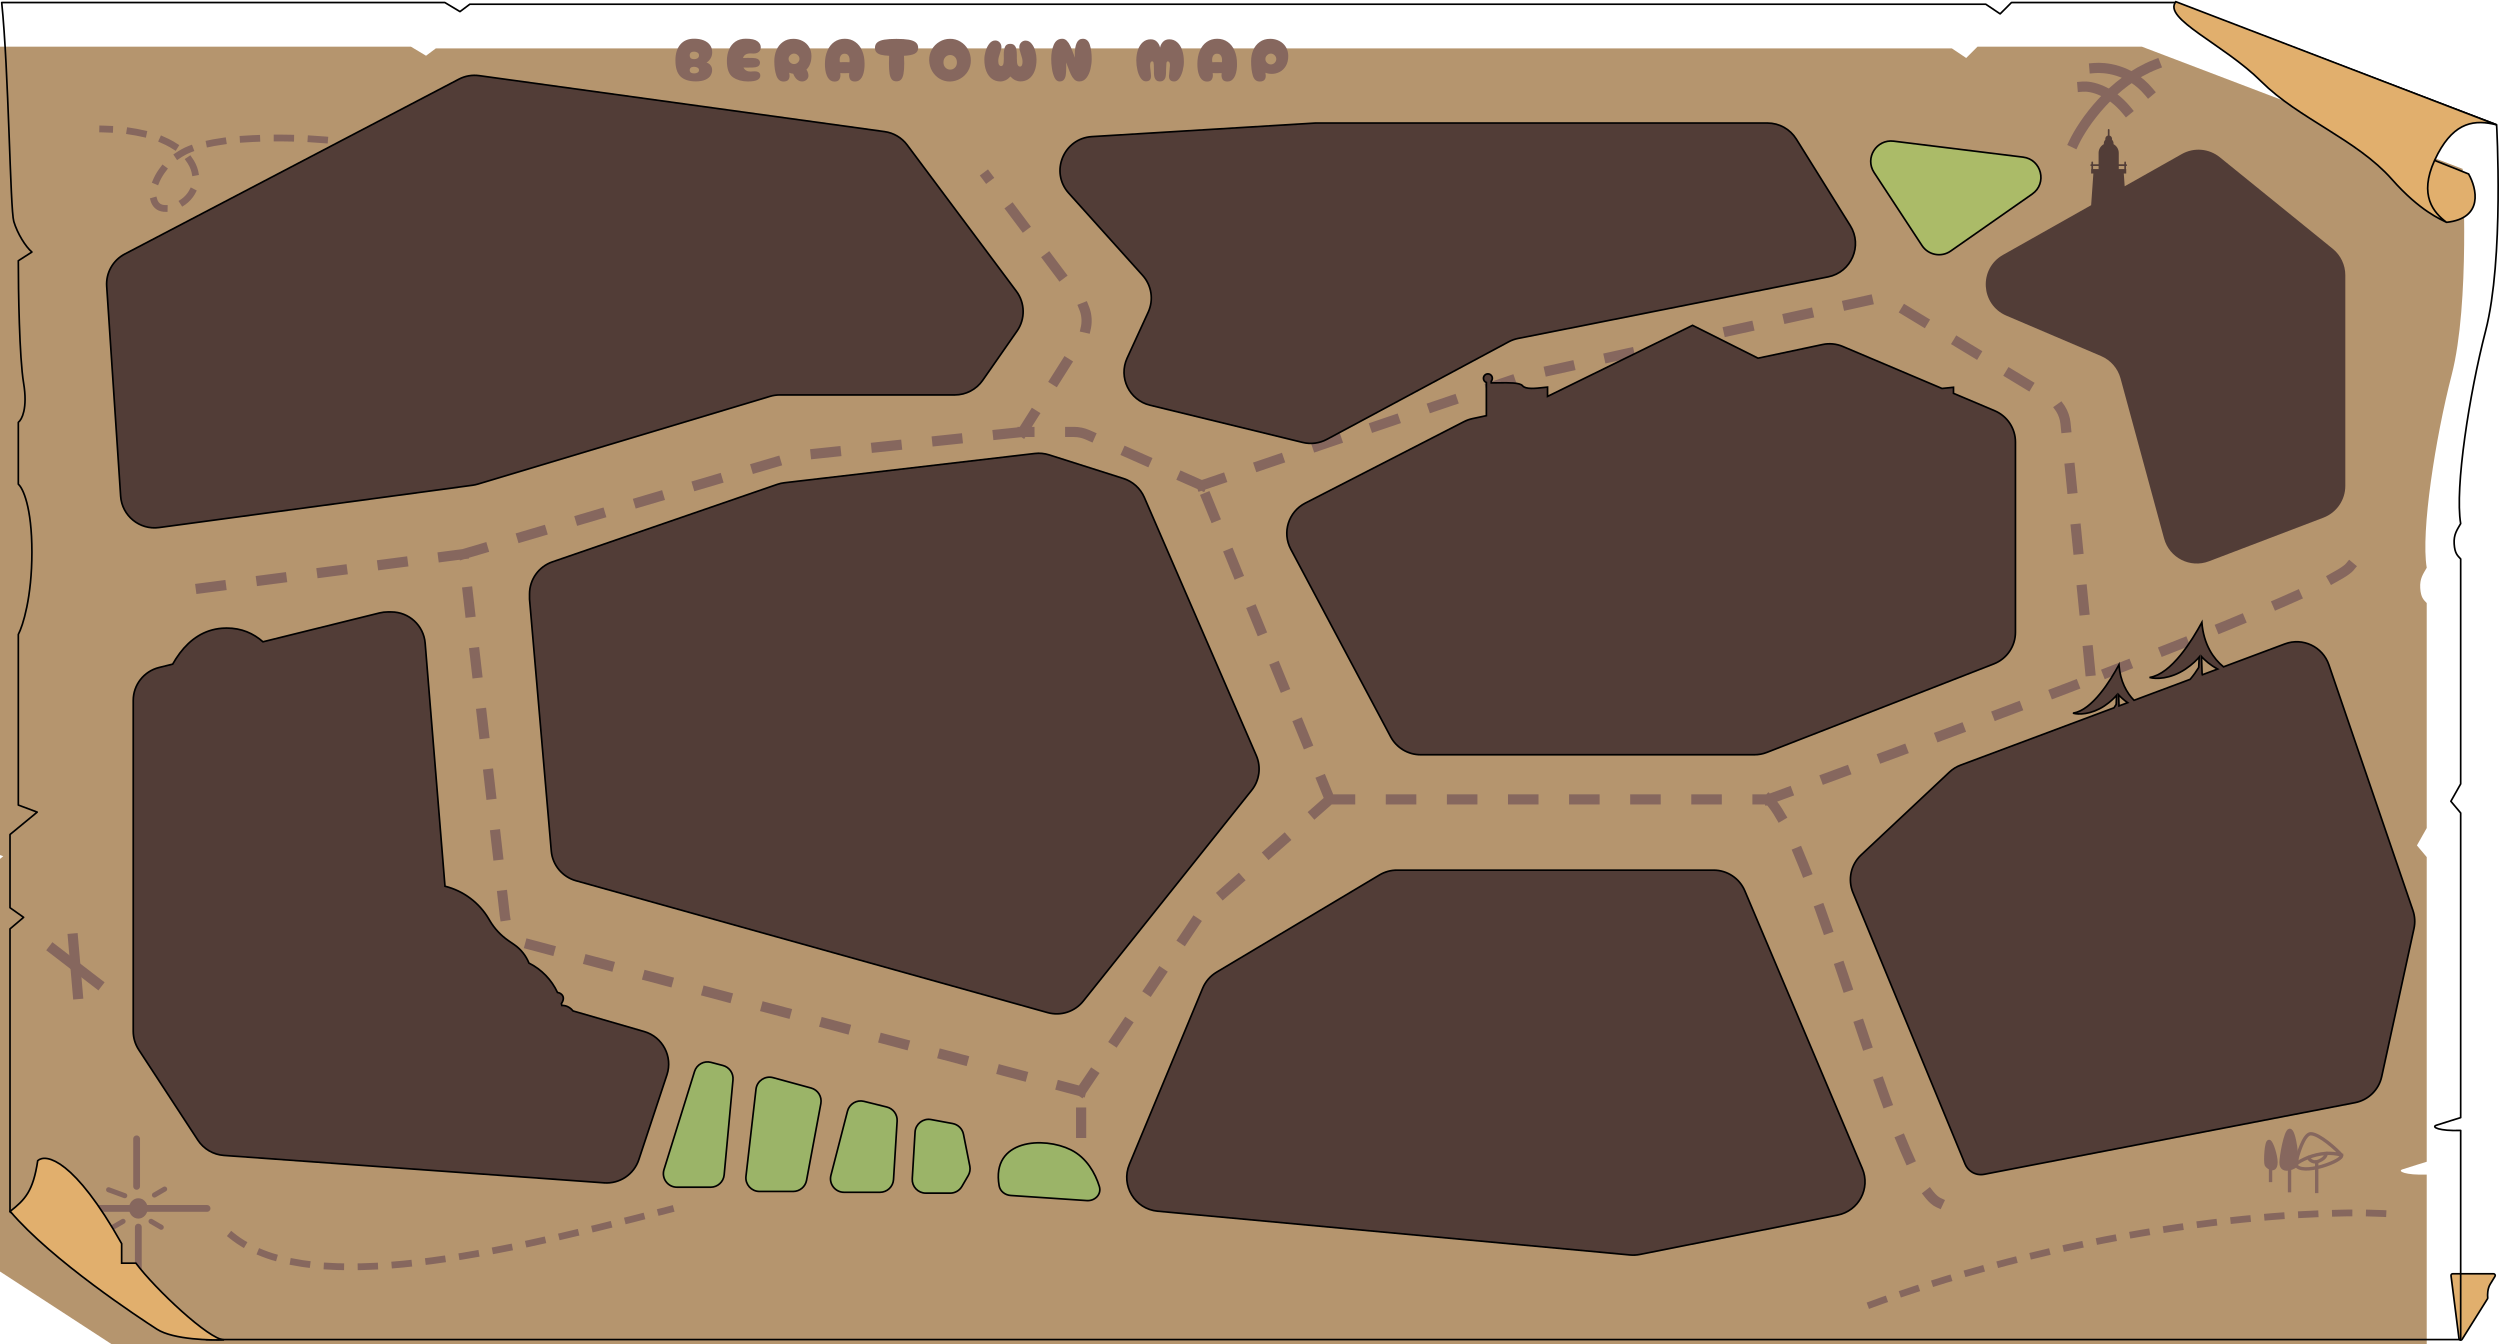 <svg width="1473" height="792" viewBox="0 0 1473 792" fill="none" xmlns="http://www.w3.org/2000/svg">
<path d="M1465.61 765.281L1450.68 789.125C1450.18 789.922 1448.96 789.652 1448.84 788.72L1444.14 751.626C1444.07 751.028 1444.53 750.5 1445.13 750.5H1469.19C1469.98 750.5 1470.46 751.366 1470.04 752.035C1469.29 753.251 1468.26 754.929 1467.19 756.702C1465.64 759.269 1465.58 762.832 1465.76 764.608C1465.79 764.843 1465.74 765.081 1465.61 765.281Z" fill="#E1AF6D" stroke="black" stroke-linecap="round" stroke-linejoin="round"/>
<g filter="url(#filter0_i_31637_6)">
<path d="M262.124 1.5H1C5.152 41.533 5.989 123.38 8.124 130.497C10.259 137.614 15.093 145.386 18.8 148.5L10.793 153.627C10.793 171.42 11.416 210.741 13.907 225.687C16.398 240.633 12.869 247.335 10.793 248.818V285.293C13.462 287.517 18.8 298.637 18.8 325.326C18.8 352.015 13.462 368.77 10.793 373.811V474.339L21.914 478.5L5.9 491.687V534.834L13.907 540.5L5.9 547.289V714L121.5 789.269H1449.83V666.055C1437.22 666.5 1432.3 664.068 1435.5 663C1438.7 661.932 1449.83 658.5 1449.83 658.5V479L1444.05 472.115L1449.83 461.885V329.329C1448.05 327.402 1446.36 326.194 1446 320.5C1445.64 314.806 1447.75 312.207 1449.83 308.5C1446.27 287.445 1455.01 231.697 1464.51 194.995C1475.5 152.5 1471 73.5 1471 73.5L1282 1.5H1185.15L1178.48 8.172L1170.03 2.5H276.803L271.021 6.838L262.124 1.5Z" fill="#B5956E"/>
</g>
<path d="M262.124 1.5H1C5.152 41.533 5.989 123.38 8.124 130.497C10.259 137.614 15.093 145.386 18.8 148.5L10.793 153.627C10.793 171.42 11.416 210.741 13.907 225.687C16.398 240.633 12.869 247.335 10.793 248.818V285.293C13.462 287.517 18.8 298.637 18.8 325.326C18.8 352.015 13.462 368.77 10.793 373.811V474.339L21.914 478.5L5.9 491.687V534.834L13.907 540.5L5.9 547.289V714L121.5 789.269H1449.83V666.055C1437.22 666.5 1432.3 664.068 1435.5 663C1438.7 661.932 1449.83 658.5 1449.83 658.5V479L1444.05 472.115L1449.83 461.885V329.329C1448.05 327.402 1446.36 326.194 1446 320.5C1445.64 314.806 1447.75 312.207 1449.83 308.5C1446.27 287.445 1455.01 231.697 1464.51 194.995C1475.5 152.5 1471 73.5 1471 73.5L1282 1.5H1185.15L1178.48 8.172L1170.03 2.5H276.803L271.021 6.838L262.124 1.5Z" stroke="black" stroke-linecap="round" stroke-linejoin="round"/>
<path d="M1282 1L1471 73.547C1458.31 70.376 1446.51 71.657 1436.45 90.459C1435.71 91.849 1435.04 93.195 1434.45 94.5L1454.5 102.5C1459.33 111 1463.5 128.6 1441.5 131C1438.15 129.224 1425.93 124.472 1409.33 105.671C1388.59 82.168 1354.33 69.947 1332.33 48.011C1310.33 26.076 1274 11 1282 1Z" fill="#E1AF6D"/>
<path d="M1441.5 131C1438.15 129.224 1425.93 124.472 1409.33 105.671C1388.59 82.168 1354.33 69.947 1332.33 48.011C1310.33 26.076 1274 11 1282 1L1471 73.547C1458.31 70.376 1446.51 71.657 1436.45 90.459C1435.71 91.849 1435.04 93.195 1434.45 94.5M1441.5 131C1433.97 125.355 1425.01 115.249 1434.45 94.5M1441.5 131C1463.5 128.6 1459.33 111 1454.5 102.5L1434.45 94.5" stroke="black" stroke-linecap="round"/>
<path d="M457.955 285.399L325.484 331.048C317.415 333.828 312 341.422 312 349.957V353.043L324.808 501.386C325.525 509.692 331.319 516.682 339.348 518.926L617.249 596.629C624.979 598.79 633.253 596.121 638.262 589.848L737.491 465.596C742.111 459.811 743.158 451.948 740.211 445.156L674.22 293.038C671.92 287.737 667.44 283.689 661.933 281.938L618.105 268C615.399 267.139 612.542 266.865 609.722 267.194L462.149 284.443C460.72 284.61 459.314 284.931 457.955 285.399Z" fill="#523D37"/>
<path fill-rule="evenodd" clip-rule="evenodd" d="M617.953 268.476C615.315 267.637 612.529 267.37 609.78 267.691L462.207 284.94C460.814 285.102 459.443 285.415 458.118 285.872L325.647 331.52C317.78 334.231 312.5 341.636 312.5 349.957V353.021L325.306 501.343C326.005 509.441 331.655 516.256 339.483 518.445L617.383 596.147C624.921 598.255 632.988 595.652 637.872 589.536L737.101 465.284C741.605 459.644 742.625 451.977 739.753 445.355L673.761 293.237C671.519 288.068 667.151 284.122 661.781 282.414L617.953 268.476ZM609.664 266.698C612.554 266.36 615.483 266.641 618.256 267.523L662.085 281.461C667.729 283.257 672.321 287.405 674.678 292.839L740.67 444.957C743.69 451.918 742.618 459.979 737.882 465.908L638.653 590.16C633.519 596.589 625.038 599.326 617.114 597.11L339.213 519.408C330.984 517.107 325.045 509.942 324.31 501.429L311.5 353.065V349.957C311.5 341.209 317.051 333.425 325.321 330.575L457.792 284.926C459.185 284.446 460.627 284.118 462.091 283.946L609.664 266.698Z" fill="black"/>
<path d="M637 667.5V643M637 643L312.169 556.507C304.224 554.391 298.383 547.629 297.446 539.461L273 326.5M637 643L706.561 539.638C707.516 538.219 708.65 536.927 709.934 535.796L783.5 471M783.5 471H1042M783.5 471L708 286M1042 471C1070.33 498.833 1116.4 696.5 1142 708.5M1042 471C1068.99 461.068 1153.58 430.254 1232 400.093M708 286L640.873 256.218C638.319 255.085 635.557 254.5 632.763 254.5H602.5M708 286L896.5 222L1101.68 176.726C1106.7 175.618 1111.95 176.486 1116.35 179.149L1207.45 234.322C1212.83 237.582 1216.37 243.185 1216.99 249.446L1232 400.093M273 326.5L467.748 269.017C468.914 268.673 470.108 268.436 471.316 268.309L602.5 254.5M273 326.5L115.5 347M602.5 254.5L637.14 199.653C641.571 192.637 641.209 183.613 636.23 176.974L581.5 104M1384.5 334C1377.39 342.587 1307.55 371.037 1232 400.093" stroke="#86675E" stroke-width="6" stroke-linecap="square" stroke-dasharray="12 24"/>
<g filter="url(#filter1_d_31637_6)">
<path d="M1132.43 134.666L1104.22 91.666C1098.61 83.119 1105.57 71.921 1115.72 73.173L1191.97 82.579C1202.89 83.925 1206.39 98.02 1197.38 104.322L1149.34 137.916C1143.8 141.794 1136.15 140.323 1132.43 134.666Z" fill="#ABBB68"/>
<path d="M1132.43 134.666L1104.22 91.666C1098.61 83.119 1105.57 71.921 1115.72 73.173L1191.97 82.579C1202.89 83.925 1206.39 98.02 1197.38 104.322L1149.34 137.916C1143.8 141.794 1136.15 140.323 1132.43 134.666Z" stroke="black" stroke-linecap="round"/>
</g>
<path d="M425.934 627.78L418.894 625.936C414.757 624.853 410.499 627.215 409.228 631.298L391.23 689.122C389.627 694.272 393.475 699.5 398.869 699.5H418.708C422.84 699.5 426.292 696.354 426.674 692.24L431.872 636.259C432.234 632.36 429.721 628.772 425.934 627.78Z" fill="#9BB468" stroke="black" stroke-linecap="round"/>
<path d="M477.89 641.061L455.487 634.951C450.76 633.662 445.995 636.887 445.435 641.754L439.526 693.085C438.979 697.835 442.693 702 447.474 702H467.354C471.206 702 474.512 699.254 475.218 695.466L483.649 650.245C484.412 646.151 481.907 642.157 477.89 641.061Z" fill="#9BB468" stroke="black" stroke-linecap="round"/>
<path d="M522.533 652.267L509.02 648.911C504.76 647.853 500.443 650.425 499.345 654.675L489.581 692.5C488.274 697.564 492.098 702.5 497.327 702.5H518.478C522.705 702.5 526.203 699.212 526.463 694.993L528.59 660.524C528.827 656.671 526.28 653.198 522.533 652.267Z" fill="#9BB468" stroke="black" stroke-linecap="round"/>
<path d="M561.282 661.987L548.591 659.643C543.863 658.77 539.439 662.234 539.152 667.033L537.507 694.522C537.232 699.12 540.887 703 545.493 703H559.855C562.706 703 565.343 701.482 566.774 699.016L570.483 692.624C571.461 690.94 571.79 688.956 571.41 687.046L567.675 668.292C567.035 665.08 564.502 662.582 561.282 661.987Z" fill="#9BB468" stroke="black" stroke-linecap="round"/>
<path d="M640.359 707.385L595.491 704.369C592.184 704.146 589.265 701.908 588.692 698.643C583.887 671.247 614.986 669.493 631 677.5C640.344 682.172 645.345 691.36 647.723 699.031C649.157 703.661 645.195 707.71 640.359 707.385Z" fill="#9BB468" stroke="black" stroke-linecap="round"/>
<path d="M1227 51.044C1232.36 50.61 1243.34 53.275 1253 65" stroke="#86675E" stroke-width="6" stroke-linecap="square"/>
<path d="M1234 40.093C1239.75 39.61 1254.73 40.558 1266 54" stroke="#86675E" stroke-width="6" stroke-linecap="square"/>
<path d="M1222 84C1227.29 72.849 1244.3 48.036 1270 38" stroke="#86675E" stroke-width="6" stroke-linecap="square"/>
<path d="M136.5 728C179 762.5 277 743.5 395 712.5" stroke="#86675E" stroke-width="4" stroke-linecap="square" stroke-dasharray="8 12"/>
<path d="M40 712H122" stroke="#86675E" stroke-width="4" stroke-linecap="round"/>
<path d="M80.5 671L80.5 699" stroke="#86675E" stroke-width="4" stroke-linecap="round"/>
<path d="M81.5 723L81.5 751" stroke="#86675E" stroke-width="4" stroke-linecap="round"/>
<path d="M64 701C66.333 701.833 71.5 703.7 73.5 704.5" stroke="#86675E" stroke-width="3" stroke-linecap="round"/>
<path d="M91 704.108L97 700.608" stroke="#86675E" stroke-width="3" stroke-linecap="round"/>
<path d="M89 719.608L95 723.108" stroke="#86675E" stroke-width="3" stroke-linecap="round"/>
<path d="M72.5 719.608L66.5 723.108" stroke="#86675E" stroke-width="3" stroke-linecap="round"/>
<ellipse cx="81.5" cy="712" rx="5.5" ry="6" fill="#86675E"/>
<path d="M92.509 783.192C102.211 789.42 125.159 789.731 132 789.42C123.293 789.42 91.472 759.525 80.071 744.267H71.675V732.745C43.813 683.17 27.105 679.496 22.233 683.855C19.497 702.041 14.707 706.858 6 713.708C30.565 742.669 82.807 776.964 92.509 783.192Z" fill="#E1AF6D" stroke="black" stroke-linecap="round"/>
<path d="M31.431 559.34L57.431 579.34" stroke="#86675E" stroke-width="6" stroke-linecap="square"/>
<path d="M43.019 553L45.844 585.681" stroke="#86675E" stroke-width="6" stroke-linecap="square"/>
<path d="M191.242 82.405C171.099 80.692 126.283 79.726 108.166 89.57C85.52 101.874 84.352 130.303 104.5 121C124.648 111.697 120.206 77.207 60.5 76" stroke="#86675E" stroke-width="4" stroke-linecap="square" stroke-dasharray="8 12"/>
<path d="M1352.5 686.01C1353.83 680.01 1357.5 668.01 1361.5 668.01C1366.5 668.01 1377 677.51 1379.5 680.51M1352.5 686.01C1355.5 693.51 1382 683.51 1379.5 680.51M1352.5 686.01C1354.09 684.799 1356.72 683.244 1360 681.962M1379.5 680.51C1376.43 679.664 1373.39 679.428 1370.5 679.598M1360 681.962C1363.04 680.776 1366.63 679.825 1370.5 679.598M1360 681.962C1360.57 683.126 1362.28 684.986 1365 684.492M1370.5 679.598C1370.67 680.386 1370.1 682.371 1366.5 684.01C1365.97 684.251 1365.47 684.406 1365 684.492M1365 684.492V702.01" stroke="#86675E" stroke-width="2" stroke-linecap="square"/>
<path d="M1349 666.009C1346.6 666.409 1344 681.51 1344 685.01C1344 688.705 1346.59 689.168 1349 688.605C1350.83 688.177 1352.57 687.157 1353 686.509C1354 685.009 1352 665.509 1349 666.009Z" fill="#86675E"/>
<path d="M1349 688.605C1350.83 688.177 1352.57 687.157 1353 686.509C1354 685.009 1352 665.509 1349 666.009C1346.6 666.409 1344 681.51 1344 685.01C1344 688.705 1346.59 689.168 1349 688.605ZM1349 688.605V701.51" stroke="#86675E" stroke-width="2" stroke-linecap="square"/>
<path d="M1337.02 672.525C1338.55 672.934 1341 681.102 1341 684.68C1341 688.457 1339.35 688.931 1337.81 688.354C1336.65 687.917 1335.54 686.874 1335.26 686.213C1334.63 684.679 1335.11 672.014 1337.02 672.525Z" fill="#86675E"/>
<path d="M1337.81 688.354C1336.65 687.917 1335.54 686.874 1335.26 686.213C1334.63 684.679 1335.11 672.014 1337.02 672.525C1338.55 672.934 1341 681.102 1341 684.68C1341 688.457 1339.35 688.931 1337.81 688.354ZM1337.81 688.354V695.51" stroke="#86675E" stroke-width="2" stroke-linecap="square"/>
<path d="M1404 715C1357.33 712.666 1230.4 720.6 1096 771" stroke="#86675E" stroke-width="4" stroke-linecap="square" stroke-dasharray="8 12"/>
<path d="M409.872 47.964C405.888 47.94 402.9 46.956 400.908 45.012C398.94 43.068 397.956 39.912 397.956 35.544C397.956 31.584 398.916 28.476 400.836 26.22C402.756 23.94 405.468 22.8 408.972 22.8C411.132 22.8 413.016 23.124 414.624 23.772C416.232 24.42 417.468 25.344 418.332 26.544C419.196 27.744 419.628 29.16 419.628 30.792C419.628 32.088 419.34 33.24 418.764 34.248C418.212 35.256 417.384 36.156 416.28 36.948C417.168 37.092 417.936 37.572 418.584 38.388C419.256 39.204 419.592 40.152 419.592 41.232C419.592 42.384 419.28 43.476 418.656 44.508C418.056 45.516 417.024 46.344 415.56 46.992C414.12 47.64 412.224 47.964 409.872 47.964ZM407.388 34.536C407.82 34.752 408.36 34.86 409.008 34.86C409.776 34.86 410.436 34.68 410.988 34.32C411.564 33.936 411.852 33.372 411.852 32.628C411.852 31.908 411.564 31.368 410.988 31.008C410.436 30.624 409.764 30.432 408.972 30.432C408.348 30.432 407.82 30.54 407.388 30.756C407.052 30.9 406.8 31.152 406.632 31.512C406.464 31.872 406.38 32.256 406.38 32.664C406.38 33.072 406.464 33.456 406.632 33.816C406.8 34.152 407.052 34.392 407.388 34.536ZM407.388 42.96C407.844 43.152 408.384 43.248 409.008 43.248C409.776 43.248 410.436 43.092 410.988 42.78C411.564 42.444 411.852 41.952 411.852 41.304C411.852 40.68 411.564 40.2 410.988 39.864C410.412 39.528 409.74 39.36 408.972 39.36C408.372 39.36 407.844 39.456 407.388 39.648C407.052 39.792 406.8 40.02 406.632 40.332C406.464 40.62 406.38 40.944 406.38 41.304C406.38 41.664 406.464 42 406.632 42.312C406.8 42.6 407.052 42.816 407.388 42.96ZM446.244 42.24C447.396 42.6 447.972 43.356 447.972 44.508C447.972 45.588 447.42 46.44 446.316 47.064C445.212 47.688 443.304 48 440.592 48C437.208 48 434.304 47.184 431.88 45.552C429.48 43.92 428.28 40.68 428.28 35.832C428.28 33.384 428.7 31.176 429.54 29.208C430.38 27.24 431.628 25.68 433.284 24.528C434.964 23.376 437.016 22.8 439.44 22.8C442.68 22.8 444.96 23.304 446.28 24.312C447.6 25.296 448.26 26.508 448.26 27.948C448.26 28.62 448.092 29.244 447.756 29.82C447.42 30.372 446.916 30.804 446.244 31.116C445.668 31.404 444.924 31.548 444.012 31.548L443.04 31.512C442.848 31.488 442.572 31.476 442.212 31.476C440.964 31.476 439.98 31.704 439.26 32.16C438.54 32.592 438.048 33.264 437.784 34.176C438.792 34.128 439.704 34.104 440.52 34.104C442.944 34.104 444.516 34.176 445.236 34.32C446.052 34.488 446.676 34.812 447.108 35.292C447.564 35.772 447.792 36.336 447.792 36.984C447.792 37.632 447.576 38.196 447.144 38.676C446.712 39.132 446.064 39.444 445.2 39.612C444.528 39.756 442.896 39.828 440.304 39.828C439.248 39.828 438.504 39.816 438.072 39.792C438.816 41.376 440.208 42.168 442.248 42.168C442.368 42.168 442.644 42.144 443.076 42.096C443.652 42.048 444.144 42.024 444.552 42.024C445.248 42.024 445.812 42.096 446.244 42.24ZM478.102 32.988C478.102 34.74 477.838 36.288 477.31 37.632C476.806 38.976 476.086 40.104 475.15 41.016C475.942 42.24 476.338 43.428 476.338 44.58C476.338 45.564 475.954 46.38 475.186 47.028C474.442 47.676 473.59 48 472.63 48C472.078 48 471.574 47.916 471.118 47.748C470.662 47.58 470.17 47.292 469.642 46.884C469.186 46.524 468.754 46.032 468.346 45.408C467.938 44.784 467.614 44.136 467.374 43.464C466.582 43.368 465.79 43.164 464.998 42.852C465.142 43.62 465.214 44.208 465.214 44.616C465.214 46.896 464.026 48.036 461.65 48.036C459.658 48.036 458.254 46.872 457.438 44.544C456.622 42.216 456.214 39.372 456.214 36.012C456.214 33.732 456.622 31.596 457.438 29.604C458.278 27.588 459.55 25.968 461.254 24.744C462.958 23.496 465.034 22.872 467.482 22.872C469.45 22.872 471.238 23.292 472.846 24.132C474.454 24.948 475.726 26.124 476.662 27.66C477.622 29.196 478.102 30.972 478.102 32.988ZM464.638 34.68C464.638 35.496 464.962 36.216 465.61 36.84C466.258 37.44 467.002 37.74 467.842 37.74C468.706 37.74 469.45 37.44 470.074 36.84C470.722 36.216 471.046 35.496 471.046 34.68C471.046 33.84 470.722 33.12 470.074 32.52C469.45 31.896 468.706 31.584 467.842 31.584C467.002 31.584 466.258 31.896 465.61 32.52C464.962 33.144 464.638 33.864 464.638 34.68ZM491.662 48.072C490.054 48.072 488.758 47.292 487.774 45.732C486.814 44.148 486.25 42.012 486.082 39.324C486.058 38.94 486.046 38.376 486.046 37.632C486.046 34.728 486.526 32.16 487.486 29.928C488.446 27.672 489.802 25.932 491.554 24.708C493.33 23.46 495.394 22.836 497.746 22.836C500.098 22.836 502.15 23.46 503.902 24.708C505.678 25.932 507.034 27.66 507.97 29.892C508.93 32.124 509.41 34.704 509.41 37.632C509.41 38.376 509.398 38.94 509.374 39.324C509.206 42.06 508.642 44.196 507.682 45.732C506.722 47.268 505.426 48.036 503.794 48.036C502.474 48.036 501.55 47.676 501.022 46.956C500.518 46.236 500.266 45.36 500.266 44.328C500.266 43.848 500.302 43.428 500.374 43.068C499.126 43.116 498.022 43.14 497.062 43.14C496.462 43.14 495.802 43.116 495.082 43.068C495.154 43.428 495.19 43.848 495.19 44.328C495.19 45.384 494.926 46.272 494.398 46.992C493.894 47.712 492.982 48.072 491.662 48.072ZM494.83 36.66C496.126 36.612 497.074 36.588 497.674 36.588C498.322 36.588 499.27 36.612 500.518 36.66C500.566 36.396 500.59 36 500.59 35.472C500.59 34.344 500.35 33.432 499.87 32.736C499.39 32.016 498.646 31.656 497.638 31.656C496.654 31.656 495.922 32.004 495.442 32.7C494.962 33.396 494.722 34.296 494.722 35.4C494.722 35.808 494.758 36.228 494.83 36.66ZM540.979 28.164C540.979 29.748 540.319 30.9 538.999 31.62C537.703 32.316 535.579 32.736 532.627 32.88C532.723 34.032 532.771 35.52 532.771 37.344C532.771 39.888 532.627 41.928 532.339 43.464C532.075 44.976 531.607 46.104 530.935 46.848C530.263 47.568 529.327 47.928 528.127 47.928C526.951 47.928 526.051 47.544 525.427 46.776C524.803 46.008 524.371 44.868 524.131 43.356C523.891 41.844 523.771 39.84 523.771 37.344C523.771 35.664 523.807 34.176 523.879 32.88C521.887 32.784 520.279 32.58 519.055 32.268C517.855 31.932 516.967 31.44 516.391 30.792C515.815 30.144 515.527 29.268 515.527 28.164C515.527 26.82 515.983 25.764 516.895 24.996C517.807 24.228 519.175 23.688 520.999 23.376C522.823 23.064 525.211 22.908 528.163 22.908C531.139 22.908 533.551 23.064 535.399 23.376C537.247 23.688 538.639 24.228 539.575 24.996C540.511 25.764 540.979 26.82 540.979 28.164ZM559.744 48.036C557.56 48.06 555.532 47.52 553.66 46.416C551.812 45.312 550.324 43.8 549.196 41.88C548.092 39.936 547.516 37.788 547.468 35.436C547.444 33.18 547.972 31.092 549.052 29.172C550.132 27.252 551.62 25.728 553.516 24.6C555.412 23.448 557.488 22.872 559.744 22.872C561.952 22.848 563.992 23.4 565.864 24.528C567.76 25.656 569.26 27.204 570.364 29.172C571.468 31.14 572.02 33.312 572.02 35.688C572.02 37.92 571.468 39.972 570.364 41.844C569.26 43.716 567.76 45.204 565.864 46.308C563.992 47.412 561.952 47.988 559.744 48.036ZM559.852 41.016C560.956 41.016 561.892 40.62 562.66 39.828C563.452 39.036 563.836 38.004 563.812 36.732C563.812 35.436 563.428 34.392 562.66 33.6C561.892 32.808 560.956 32.412 559.852 32.412C558.748 32.412 557.812 32.808 557.044 33.6C556.276 34.392 555.892 35.436 555.892 36.732C555.892 38.004 556.276 39.036 557.044 39.828C557.812 40.62 558.748 41.016 559.852 41.016ZM589.44 48C587.52 48 585.84 47.472 584.4 46.416C582.984 45.36 581.892 43.86 581.124 41.916C580.356 39.972 579.972 37.68 579.972 35.04C579.972 33.504 580.224 31.86 580.728 30.108C581.256 28.356 582 26.88 582.96 25.68C583.944 24.456 585.084 23.844 586.38 23.844C587.436 23.844 588.312 24.228 589.008 24.996C589.704 25.764 590.052 26.712 590.052 27.84C590.052 28.176 589.968 28.632 589.8 29.208C589.656 29.76 589.488 30.336 589.296 30.936C588.936 31.968 588.66 32.88 588.468 33.672C588.276 34.44 588.18 35.184 588.18 35.904C588.18 36.96 588.336 37.728 588.648 38.208C588.96 38.688 589.344 38.928 589.8 38.928C590.4 38.928 590.82 38.628 591.06 38.028C591.324 37.404 591.456 36.264 591.456 34.608L591.42 32.124C591.42 30.204 591.672 28.68 592.176 27.552C592.68 26.4 593.688 25.824 595.2 25.824C596.328 25.824 597.18 26.136 597.756 26.76C598.332 27.384 598.704 28.176 598.872 29.136C599.04 30.072 599.124 31.212 599.124 32.556V34.392C599.124 36.144 599.268 37.392 599.556 38.136C599.868 38.856 600.36 39.216 601.032 39.216C601.488 39.216 601.836 38.988 602.076 38.532C602.34 38.052 602.472 37.344 602.472 36.408C602.472 35.712 602.388 35.016 602.22 34.32C602.052 33.624 601.788 32.736 601.428 31.656C601.116 30.624 600.888 29.856 600.744 29.352C600.624 28.824 600.564 28.32 600.564 27.84C600.564 26.712 600.924 25.776 601.644 25.032C602.388 24.288 603.252 23.916 604.236 23.916C605.652 23.916 606.84 24.516 607.8 25.716C608.784 26.892 609.516 28.344 609.996 30.072C610.476 31.8 610.716 33.456 610.716 35.04C610.716 37.68 610.332 39.972 609.564 41.916C608.796 43.86 607.692 45.36 606.252 46.416C604.836 47.448 603.168 47.964 601.248 47.964C600.192 47.964 599.16 47.724 598.152 47.244C597.144 46.764 596.208 46.044 595.344 45.084C594.48 46.044 593.532 46.776 592.5 47.28C591.492 47.76 590.472 48 589.44 48ZM624.263 48C623.087 48 622.127 47.28 621.383 45.84C620.663 44.4 620.147 42.66 619.835 40.62C619.523 38.58 619.367 36.612 619.367 34.716C619.367 31.62 619.859 28.872 620.843 26.472C621.851 24.048 623.531 22.836 625.883 22.836C626.915 22.836 627.815 23.232 628.583 24.024C629.375 24.816 630.059 25.848 630.635 27.12C631.211 28.368 631.907 30.108 632.723 32.34L633.335 34.032C633.287 33.12 633.263 32.448 633.263 32.016C633.263 29.208 633.635 26.976 634.379 25.32C635.147 23.664 636.359 22.836 638.015 22.836C640.007 22.836 641.375 24.024 642.119 26.4C642.863 28.752 643.235 31.524 643.235 34.716C643.235 36.612 642.995 38.58 642.515 40.62C642.059 42.66 641.279 44.4 640.175 45.84C639.071 47.28 637.631 48 635.855 48C634.775 48 633.827 47.616 633.011 46.848C632.219 46.056 631.547 45.084 630.995 43.932C630.467 42.78 629.831 41.196 629.087 39.18C628.703 38.124 628.403 37.332 628.187 36.804L628.223 39.72C628.223 41.616 628.127 43.152 627.935 44.328C627.743 45.48 627.359 46.38 626.783 47.028C626.231 47.676 625.391 48 624.263 48ZM683.436 48C682.62 48 681.936 47.796 681.384 47.388C680.856 46.956 680.484 46.38 680.268 45.66C680.076 44.988 679.956 44.256 679.908 43.464C679.884 42.672 679.872 41.556 679.872 40.116C679.872 38.772 679.812 37.776 679.692 37.128C679.596 36.48 679.344 36.156 678.936 36.156C678.456 36.156 678.12 36.372 677.928 36.804C677.736 37.212 677.64 37.8 677.64 38.568C677.64 39.264 677.736 40.356 677.928 41.844C677.952 42.132 678 42.588 678.072 43.212C678.144 43.836 678.18 44.352 678.18 44.76C678.18 45.912 677.916 46.728 677.388 47.208C676.884 47.688 676.14 47.928 675.156 47.928C673.98 47.928 672.96 47.292 672.096 46.02C671.232 44.748 670.584 43.164 670.152 41.268C669.72 39.348 669.504 37.464 669.504 35.616C669.504 33.408 669.816 31.356 670.44 29.46C671.088 27.564 672.048 26.04 673.32 24.888C674.616 23.736 676.176 23.16 678 23.16C679.536 23.16 680.76 23.64 681.672 24.6C682.584 25.536 683.196 26.676 683.508 28.02C683.772 26.7 684.36 25.56 685.272 24.6C686.208 23.64 687.432 23.16 688.944 23.16C690.744 23.16 692.28 23.724 693.552 24.852C694.848 25.956 695.832 27.504 696.504 29.496C697.2 31.488 697.548 33.792 697.548 36.408C697.548 38.112 697.308 39.876 696.828 41.7C696.348 43.5 695.676 45 694.812 46.2C693.948 47.4 692.964 48 691.86 48C690.852 48 690.084 47.748 689.556 47.244C689.028 46.74 688.764 45.912 688.764 44.76C688.764 44.232 688.86 43.248 689.052 41.808C689.244 40.272 689.34 39.168 689.34 38.496C689.34 36.936 688.92 36.156 688.08 36.156C687.648 36.156 687.372 36.504 687.252 37.2C687.156 37.896 687.096 39.024 687.072 40.584C687.072 41.76 687.048 42.744 687 43.536C686.952 44.304 686.844 45.012 686.676 45.66C686.484 46.356 686.1 46.92 685.524 47.352C684.972 47.784 684.276 48 683.436 48ZM711.105 48.072C709.497 48.072 708.201 47.292 707.217 45.732C706.257 44.148 705.693 42.012 705.525 39.324C705.501 38.94 705.489 38.376 705.489 37.632C705.489 34.728 705.969 32.16 706.929 29.928C707.889 27.672 709.245 25.932 710.997 24.708C712.773 23.46 714.837 22.836 717.189 22.836C719.541 22.836 721.593 23.46 723.345 24.708C725.121 25.932 726.477 27.66 727.413 29.892C728.373 32.124 728.853 34.704 728.853 37.632C728.853 38.376 728.841 38.94 728.817 39.324C728.649 42.06 728.085 44.196 727.125 45.732C726.165 47.268 724.869 48.036 723.237 48.036C721.917 48.036 720.993 47.676 720.465 46.956C719.961 46.236 719.709 45.36 719.709 44.328C719.709 43.848 719.745 43.428 719.817 43.068C718.569 43.116 717.465 43.14 716.505 43.14C715.905 43.14 715.245 43.116 714.525 43.068C714.597 43.428 714.633 43.848 714.633 44.328C714.633 45.384 714.369 46.272 713.841 46.992C713.337 47.712 712.425 48.072 711.105 48.072ZM714.273 36.66C715.569 36.612 716.517 36.588 717.117 36.588C717.765 36.588 718.713 36.612 719.961 36.66C720.009 36.396 720.033 36 720.033 35.472C720.033 34.344 719.793 33.432 719.313 32.736C718.833 32.016 718.089 31.656 717.081 31.656C716.097 31.656 715.365 32.004 714.885 32.7C714.405 33.396 714.165 34.296 714.165 35.4C714.165 35.808 714.201 36.228 714.273 36.66ZM742.225 48.036C740.257 48.036 738.913 46.908 738.193 44.652C737.497 42.396 737.149 39.516 737.149 36.012C737.149 33.732 737.557 31.596 738.373 29.604C739.213 27.588 740.485 25.968 742.189 24.744C743.893 23.496 745.969 22.872 748.417 22.872C750.385 22.872 752.173 23.292 753.781 24.132C755.389 24.948 756.661 26.124 757.597 27.66C758.557 29.196 759.037 30.972 759.037 32.988C759.037 35.316 758.569 37.272 757.633 38.856C756.697 40.44 755.485 41.616 753.997 42.384C752.509 43.152 750.937 43.536 749.281 43.536C747.937 43.536 746.701 43.308 745.573 42.852C745.717 43.62 745.789 44.208 745.789 44.616C745.789 46.896 744.601 48.036 742.225 48.036ZM748.777 37.956C749.641 37.956 750.385 37.644 751.009 37.02C751.657 36.372 751.981 35.628 751.981 34.788C751.981 33.924 751.657 33.18 751.009 32.556C750.385 31.908 749.641 31.584 748.777 31.584C747.937 31.584 747.193 31.908 746.545 32.556C745.897 33.18 745.573 33.924 745.573 34.788C745.573 35.628 745.897 36.372 746.545 37.02C747.193 37.644 747.937 37.956 748.777 37.956Z" fill="#86675E"/>
<path d="M270.33 46.662L73.546 149.652C66.528 153.325 62.339 160.794 62.864 168.698L71.081 292.338C71.849 303.891 82.237 312.381 93.711 310.832L278.435 285.906C279.477 285.765 280.506 285.543 281.512 285.24L453.686 233.54C455.552 232.979 457.49 232.695 459.438 232.695H562.561C569.102 232.695 575.229 229.496 578.969 224.13L599.25 195.031C604.176 187.964 604.023 178.536 598.87 171.632L534.504 85.399C531.303 81.109 526.515 78.282 521.212 77.55L282.339 44.57C278.216 44.001 274.018 44.732 270.33 46.662Z" fill="#523D37"/>
<path fill-rule="evenodd" clip-rule="evenodd" d="M282.271 45.065C278.251 44.51 274.158 45.223 270.562 47.105L73.778 150.095C66.935 153.676 62.851 160.958 63.363 168.665L71.58 292.305C72.328 303.569 82.457 311.846 93.644 310.337L278.368 285.41C279.384 285.273 280.387 285.056 281.369 284.761L453.542 233.061C455.455 232.486 457.441 232.195 459.438 232.195H562.561C568.938 232.195 574.912 229.076 578.559 223.844L598.84 194.745C603.643 187.854 603.493 178.662 598.469 171.931L534.104 85.698C530.982 81.516 526.314 78.759 521.144 78.046L282.271 45.065ZM270.098 46.219C273.878 44.241 278.181 43.491 282.408 44.075L521.281 77.055C526.716 77.805 531.623 80.703 534.905 85.1L599.271 171.333C604.552 178.409 604.709 188.073 599.66 195.317L579.379 224.416C575.546 229.916 569.265 233.195 562.561 233.195H459.438C457.539 233.195 455.649 233.472 453.83 234.018L281.656 285.719C280.624 286.029 279.57 286.257 278.502 286.401L93.778 311.328C82.016 312.915 71.369 304.213 70.582 292.371L62.365 168.731C61.827 160.629 66.121 152.974 73.314 149.209L270.098 46.219Z" fill="black"/>
<path d="M673.216 162.228L629.706 113.823C618.514 101.372 626.658 81.503 643.368 80.489L775 72.5H1041.4C1048.3 72.5 1054.72 76.06 1058.37 81.918L1090.19 132.939C1097.59 144.808 1090.83 160.414 1077.11 163.138L894.428 199.418C892.487 199.804 890.613 200.476 888.869 201.411L781.75 258.879C777.404 261.21 772.35 261.854 767.558 260.686L677.552 238.742C665.34 235.765 658.869 222.392 664.113 210.968L676.519 183.941C679.846 176.693 678.548 168.16 673.216 162.228Z" fill="#523D37"/>
<path fill-rule="evenodd" clip-rule="evenodd" d="M774.985 72H1041.4C1048.48 72 1055.05 75.649 1058.8 81.653L1090.61 132.675C1098.2 144.84 1091.27 160.836 1077.21 163.629L894.526 199.909C892.633 200.285 890.806 200.94 889.106 201.852L781.986 259.319C777.532 261.709 772.351 262.369 767.439 261.171L677.434 239.228C664.916 236.176 658.284 222.469 663.659 210.759L676.064 183.733C679.308 176.665 678.043 168.346 672.844 162.562L629.334 114.157C617.863 101.395 626.21 81.03 643.338 79.99L774.985 72ZM775.015 73L643.398 80.988C627.106 81.977 619.166 101.349 630.078 113.488L673.588 161.894C679.053 167.974 680.384 176.72 676.973 184.15L664.568 211.176C659.455 222.315 665.764 235.353 677.671 238.256L767.676 260.2C772.348 261.339 777.276 260.711 781.514 258.438L888.633 200.971C890.421 200.012 892.341 199.323 894.331 198.928L1077.01 162.648C1090.39 159.991 1096.98 144.776 1089.76 133.204L1057.95 82.183C1054.39 76.471 1048.13 73 1041.4 73H775.015Z" fill="black"/>
<path fill-rule="evenodd" clip-rule="evenodd" d="M1287.61 394.272C1278.75 400.175 1270.04 400.22 1266.52 399.138C1279.47 397.243 1291.77 376.953 1297.34 366.694C1298.36 379.916 1304.32 388.248 1310.1 392.906L1346.23 379.397C1356.79 375.452 1368.51 380.997 1372.16 391.656L1421.69 536.413C1422.88 539.868 1423.09 543.58 1422.31 547.148L1403.31 634.318C1401.6 642.13 1395.41 648.178 1387.56 649.694L1169.06 691.909C1166.46 692.412 1163.76 691.869 1161.56 690.398C1159.89 689.287 1158.59 687.706 1157.83 685.856L1091.77 525.961C1088.6 518.277 1090.51 509.431 1096.57 503.742L1148.57 454.94C1150.51 453.127 1152.78 451.717 1155.26 450.79L1245.56 417.032C1246.02 416.353 1246.45 415.683 1246.85 415.025L1247.08 409.656C1246.01 410.928 1243.67 413.421 1239.93 415.914C1232.15 421.098 1224.5 421.138 1221.41 420.188C1232.79 418.523 1243.59 400.704 1248.48 391.694C1249.24 401.538 1253.12 408.295 1257.37 412.617L1290.43 400.257C1292.43 397.893 1294.12 395.511 1295.48 393.26L1295.75 387.147C1294.54 388.595 1291.87 391.433 1287.61 394.272ZM1297.65 397.559C1297.59 397.372 1297.54 397.183 1297.48 396.993L1297.13 386.859C1299.05 388.998 1302.4 391.951 1306.62 394.206L1297.65 397.559ZM1253.62 414.019C1251.33 412.437 1249.49 410.74 1248.3 409.404L1248.52 415.925L1253.62 414.019Z" fill="#523D37"/>
<path d="M1266.52 399.138L1266.45 398.644L1266.37 399.616L1266.52 399.138ZM1287.61 394.272L1287.33 393.856L1287.61 394.272ZM1297.34 366.694L1297.84 366.656L1297.71 364.967L1296.9 366.456L1297.34 366.694ZM1310.1 392.906L1309.78 393.295L1310 393.475L1310.27 393.375L1310.1 392.906ZM1346.23 379.397L1346.06 378.929V378.929L1346.23 379.397ZM1372.16 391.656L1371.69 391.817L1372.16 391.656ZM1421.69 536.413L1421.22 536.575L1421.69 536.413ZM1422.31 547.148L1421.82 547.042L1422.31 547.148ZM1403.31 634.318L1403.8 634.424L1403.31 634.318ZM1387.56 649.694L1387.66 650.185L1387.56 649.694ZM1169.06 691.909L1168.97 691.418L1169.06 691.909ZM1161.56 690.398L1161.83 689.982H1161.83L1161.56 690.398ZM1157.83 685.856L1157.37 686.047L1157.83 685.856ZM1091.77 525.961L1092.24 525.771H1092.24L1091.77 525.961ZM1096.57 503.742L1096.23 503.377H1096.23L1096.57 503.742ZM1148.57 454.94L1148.92 455.304L1148.57 454.94ZM1155.26 450.79L1155.08 450.321L1155.26 450.79ZM1245.56 417.032L1245.73 417.5L1245.88 417.444L1245.97 417.313L1245.56 417.032ZM1246.85 415.025L1247.28 415.283L1247.34 415.174L1247.35 415.047L1246.85 415.025ZM1247.08 409.656L1247.58 409.678L1247.65 408.209L1246.7 409.334L1247.08 409.656ZM1239.93 415.914L1239.65 415.498V415.498L1239.93 415.914ZM1221.41 420.188L1221.34 419.693L1221.26 420.666L1221.41 420.188ZM1248.48 391.694L1248.98 391.656L1248.85 389.967L1248.04 391.456L1248.48 391.694ZM1257.37 412.617L1257.01 412.968L1257.24 413.199L1257.54 413.086L1257.37 412.617ZM1290.43 400.257L1290.61 400.725L1290.73 400.679L1290.82 400.58L1290.43 400.257ZM1295.48 393.26L1295.91 393.518L1295.98 393.409L1295.98 393.282L1295.48 393.26ZM1295.75 387.147L1296.25 387.169L1296.32 385.699L1295.37 386.825L1295.75 387.147ZM1297.48 396.993L1296.98 397.01L1296.99 397.069L1297 397.126L1297.48 396.993ZM1297.65 397.559L1297.17 397.704L1297.32 398.215L1297.82 398.028L1297.65 397.559ZM1297.13 386.859L1297.5 386.525L1296.59 385.501L1296.63 386.877L1297.13 386.859ZM1306.62 394.206L1306.79 394.675L1307.83 394.287L1306.85 393.766L1306.62 394.206ZM1248.3 409.404L1248.67 409.07L1247.75 408.046L1247.8 409.421L1248.3 409.404ZM1253.62 414.019L1253.79 414.487L1254.69 414.152L1253.9 413.608L1253.62 414.019ZM1248.52 415.925L1248.02 415.942L1248.05 416.636L1248.7 416.393L1248.52 415.925ZM1266.37 399.616C1270.04 400.746 1278.92 400.667 1287.89 394.688L1287.33 393.856C1278.59 399.684 1270.03 399.694 1266.67 398.66L1266.37 399.616ZM1296.9 366.456C1294.12 371.575 1289.67 379.18 1284.31 385.736C1278.93 392.319 1272.72 397.726 1266.45 398.644L1266.59 399.633C1273.27 398.656 1279.69 392.97 1285.09 386.369C1290.51 379.741 1294.99 372.072 1297.78 366.933L1296.9 366.456ZM1310.41 392.517C1304.74 387.94 1298.85 379.731 1297.84 366.656L1296.84 366.733C1297.87 380.1 1303.91 388.557 1309.78 393.295L1310.41 392.517ZM1346.06 378.929L1309.92 392.438L1310.27 393.375L1346.41 379.865L1346.06 378.929ZM1372.63 391.494C1368.89 380.569 1356.87 374.885 1346.06 378.929L1346.41 379.865C1356.7 376.019 1368.13 381.425 1371.69 391.817L1372.63 391.494ZM1422.17 536.251L1372.63 391.494L1371.69 391.817L1421.22 536.575L1422.17 536.251ZM1422.8 547.255C1423.6 543.598 1423.38 539.792 1422.17 536.251L1421.22 536.575C1422.37 539.943 1422.58 543.563 1421.82 547.042L1422.8 547.255ZM1403.8 634.424L1422.8 547.255L1421.82 547.042L1402.82 634.211L1403.8 634.424ZM1387.66 650.185C1395.7 648.631 1402.05 642.432 1403.8 634.424L1402.82 634.211C1401.16 641.828 1395.12 647.725 1387.47 649.203L1387.66 650.185ZM1169.16 692.4L1387.66 650.185L1387.47 649.203L1168.97 691.418L1169.16 692.4ZM1161.28 690.814C1163.59 692.358 1166.43 692.928 1169.16 692.4L1168.97 691.418C1166.49 691.896 1163.93 691.38 1161.83 689.982L1161.28 690.814ZM1157.37 686.047C1158.17 687.989 1159.53 689.648 1161.28 690.814L1161.83 689.982C1160.25 688.926 1159.02 687.424 1158.29 685.665L1157.37 686.047ZM1091.31 526.152L1157.37 686.047L1158.29 685.665L1092.24 525.771L1091.31 526.152ZM1096.23 503.377C1090.02 509.208 1088.06 518.276 1091.31 526.152L1092.24 525.771C1089.14 518.279 1091 509.653 1096.91 504.106L1096.23 503.377ZM1148.23 454.575L1096.23 503.377L1096.91 504.106L1148.92 455.304L1148.23 454.575ZM1155.08 450.321C1152.54 451.272 1150.21 452.718 1148.23 454.575L1148.92 455.304C1150.8 453.537 1153.01 452.162 1155.43 451.258L1155.08 450.321ZM1245.38 416.563L1155.08 450.321L1155.43 451.258L1245.73 417.5L1245.38 416.563ZM1246.42 414.767C1246.03 415.417 1245.6 416.08 1245.15 416.751L1245.97 417.313C1246.44 416.627 1246.87 415.949 1247.28 415.283L1246.42 414.767ZM1246.58 409.634L1246.35 415.003L1247.35 415.047L1247.58 409.678L1246.58 409.634ZM1240.21 416.33C1244 413.805 1246.37 411.278 1247.47 409.978L1246.7 409.334C1245.66 410.578 1243.35 413.036 1239.65 415.498L1240.21 416.33ZM1221.26 420.666C1224.51 421.664 1232.32 421.59 1240.21 416.33L1239.65 415.498C1231.99 420.607 1224.49 420.612 1221.56 419.71L1221.26 420.666ZM1248.04 391.456C1245.6 395.951 1241.69 402.626 1236.99 408.379C1232.26 414.159 1226.82 418.89 1221.34 419.693L1221.48 420.682C1227.37 419.821 1233.02 414.81 1237.76 409.012C1242.53 403.187 1246.47 396.447 1248.92 391.933L1248.04 391.456ZM1257.72 412.267C1253.55 408.026 1249.73 401.378 1248.98 391.656L1247.98 391.733C1248.75 401.697 1252.68 408.565 1257.01 412.968L1257.72 412.267ZM1290.26 399.788L1257.19 412.149L1257.54 413.086L1290.61 400.725L1290.26 399.788ZM1295.06 393.001C1293.71 395.229 1292.04 397.59 1290.05 399.933L1290.82 400.58C1292.83 398.196 1294.54 395.792 1295.91 393.518L1295.06 393.001ZM1295.25 387.125L1294.98 393.238L1295.98 393.282L1296.25 387.169L1295.25 387.125ZM1287.89 394.688C1292.19 391.818 1294.89 388.945 1296.14 387.469L1295.37 386.825C1294.18 388.245 1291.54 391.049 1287.33 393.856L1287.89 394.688ZM1297 397.126C1297.06 397.321 1297.11 397.513 1297.17 397.704L1298.13 397.415C1298.07 397.232 1298.02 397.046 1297.97 396.859L1297 397.126ZM1296.63 386.877L1296.98 397.01L1297.98 396.975L1297.63 386.842L1296.63 386.877ZM1306.85 393.766C1302.69 391.541 1299.39 388.627 1297.5 386.525L1296.76 387.193C1298.71 389.369 1302.1 392.361 1306.38 394.647L1306.85 393.766ZM1297.82 398.028L1306.79 394.675L1306.44 393.738L1297.47 397.091L1297.82 398.028ZM1247.92 409.738C1249.15 411.102 1251.01 412.826 1253.33 414.431L1253.9 413.608C1251.64 412.049 1249.84 410.377 1248.67 409.07L1247.92 409.738ZM1249.02 415.907L1248.8 409.386L1247.8 409.421L1248.02 415.942L1249.02 415.907ZM1253.44 413.551L1248.35 415.456L1248.7 416.393L1253.79 414.487L1253.44 413.551Z" fill="black"/>
<path fill-rule="evenodd" clip-rule="evenodd" d="M878.632 225.606C879.92 225.614 881.34 225.592 882.803 225.569C888.807 225.474 895.561 225.368 897.098 227.299C898.866 229.52 904.893 228.838 909.19 228.353C910.18 228.241 911.078 228.139 911.811 228.086V233.568L997.247 191.694L1035.82 211.044L1073.85 202.996C1077.85 202.148 1082.02 202.549 1085.79 204.144L1144.23 228.879C1145.63 228.776 1147.04 228.615 1148.3 228.471L1148.3 228.471C1149.32 228.354 1150.25 228.249 1151 228.193V231.745L1175.3 242.029C1182.69 245.16 1187.5 252.414 1187.5 260.447V372.527C1187.5 380.768 1182.44 388.166 1174.77 391.16L1041 443.327C1038.69 444.231 1036.22 444.694 1033.74 444.694H837.01C829.619 444.694 822.83 440.618 819.356 434.093L760.541 323.617C755.295 313.763 759.132 301.521 769.064 296.424L862.623 248.414C864.201 247.604 865.879 247.008 867.613 246.641L875.77 244.915V225.369C874.764 225.003 874.045 224.037 874.045 222.904C874.045 221.456 875.219 220.282 876.668 220.282C878.116 220.282 879.29 221.456 879.29 222.904C879.29 223.571 879.042 224.179 878.632 224.642V225.606Z" fill="#523D37"/>
<path d="M882.803 225.569L882.795 225.069L882.803 225.569ZM878.632 225.606H878.132V226.103L878.629 226.106L878.632 225.606ZM897.098 227.299L896.707 227.611V227.611L897.098 227.299ZM909.19 228.353L909.246 228.849L909.19 228.353ZM911.811 228.086H912.311V227.548L911.775 227.587L911.811 228.086ZM911.811 233.568H911.311V234.37L912.031 234.017L911.811 233.568ZM997.247 191.694L997.472 191.247L997.25 191.136L997.027 191.245L997.247 191.694ZM1035.82 211.044L1035.6 211.49L1035.75 211.569L1035.93 211.533L1035.82 211.044ZM1073.85 202.996L1073.95 203.485L1073.85 202.996ZM1085.79 204.144L1085.98 203.684L1085.79 204.144ZM1144.23 228.879L1144.03 229.339L1144.14 229.386L1144.26 229.377L1144.23 228.879ZM1148.3 228.471L1148.36 228.968L1148.36 228.967L1148.3 228.471ZM1148.3 228.471L1148.25 227.974L1148.24 227.975L1148.3 228.471ZM1151 228.193H1151.5V227.655L1150.96 227.694L1151 228.193ZM1151 231.745H1150.5V232.077L1150.81 232.206L1151 231.745ZM1175.3 242.029L1175.1 242.489L1175.3 242.029ZM1174.77 391.16L1174.95 391.626L1174.77 391.16ZM1041 443.327L1040.82 442.862L1041 443.327ZM819.356 434.093L819.797 433.858L819.356 434.093ZM760.541 323.617L760.1 323.852L760.541 323.617ZM769.064 296.424L768.836 295.98L769.064 296.424ZM862.623 248.414L862.395 247.969L862.623 248.414ZM867.613 246.641L867.51 246.152L867.613 246.641ZM875.77 244.915L875.873 245.404L876.27 245.32V244.915H875.77ZM875.77 225.369H876.27V225.019L875.941 224.899L875.77 225.369ZM878.632 224.642L878.258 224.311L878.132 224.452V224.642H878.632ZM882.795 225.069C881.33 225.092 879.917 225.114 878.635 225.106L878.629 226.106C879.924 226.114 881.349 226.092 882.811 226.069L882.795 225.069ZM897.489 226.988C897.003 226.377 896.163 225.986 895.193 225.719C894.206 225.447 892.993 225.279 891.664 225.176C889.005 224.971 885.791 225.022 882.795 225.069L882.811 226.069C885.82 226.021 888.984 225.972 891.587 226.173C892.889 226.274 894.029 226.435 894.927 226.683C895.844 226.936 896.424 227.256 896.707 227.611L897.489 226.988ZM909.134 227.856C906.978 228.1 904.431 228.387 902.206 228.341C901.094 228.318 900.086 228.212 899.261 227.987C898.43 227.76 897.838 227.426 897.489 226.988L896.707 227.611C897.242 228.283 898.066 228.697 898.997 228.951C899.933 229.207 901.032 229.317 902.185 229.341C904.49 229.388 907.105 229.091 909.246 228.849L909.134 227.856ZM911.775 227.587C911.03 227.641 910.12 227.744 909.134 227.856L909.246 228.849C910.24 228.737 911.127 228.637 911.847 228.584L911.775 227.587ZM912.311 233.568V228.086H911.311V233.568H912.311ZM997.027 191.245L911.591 233.119L912.031 234.017L997.467 192.143L997.027 191.245ZM1036.05 210.597L997.472 191.247L997.023 192.141L1035.6 211.49L1036.05 210.597ZM1073.75 202.506L1035.72 210.554L1035.93 211.533L1073.95 203.485L1073.75 202.506ZM1085.98 203.684C1082.12 202.049 1077.85 201.638 1073.75 202.506L1073.95 203.485C1077.86 202.659 1081.92 203.05 1085.59 204.604L1085.98 203.684ZM1144.42 228.418L1085.98 203.684L1085.59 204.604L1144.03 229.339L1144.42 228.418ZM1148.24 227.974C1146.98 228.119 1145.59 228.278 1144.19 228.38L1144.26 229.377C1145.68 229.274 1147.1 229.112 1148.36 228.968L1148.24 227.974ZM1148.24 227.975L1148.24 227.975L1148.36 228.967L1148.36 228.967L1148.24 227.975ZM1150.96 227.694C1150.2 227.751 1149.26 227.858 1148.25 227.974L1148.36 228.968C1149.38 228.851 1150.29 228.746 1151.04 228.692L1150.96 227.694ZM1151.5 231.745V228.193H1150.5V231.745H1151.5ZM1175.49 241.568L1151.19 231.285L1150.81 232.206L1175.1 242.489L1175.49 241.568ZM1188 260.447C1188 252.213 1183.07 244.778 1175.49 241.568L1175.1 242.489C1182.31 245.542 1187 252.614 1187 260.447H1188ZM1188 372.527V260.447H1187V372.527H1188ZM1174.95 391.626C1182.82 388.557 1188 380.974 1188 372.527H1187C1187 380.562 1182.07 387.775 1174.59 390.694L1174.95 391.626ZM1041.19 443.793L1174.95 391.626L1174.59 390.694L1040.82 442.862L1041.19 443.793ZM1033.74 445.194C1036.29 445.194 1038.81 444.719 1041.19 443.793L1040.82 442.862C1038.56 443.742 1036.16 444.194 1033.74 444.194V445.194ZM837.01 445.194H1033.74V444.194H837.01V445.194ZM818.915 434.328C822.475 441.016 829.434 445.194 837.01 445.194V444.194C829.803 444.194 823.184 440.219 819.797 433.858L818.915 434.328ZM760.1 323.852L818.915 434.328L819.797 433.858L760.983 323.382L760.1 323.852ZM768.836 295.98C758.656 301.204 754.723 313.751 760.1 323.852L760.983 323.382C755.868 313.774 759.609 301.839 769.293 296.869L768.836 295.98ZM862.395 247.969L768.836 295.98L769.293 296.869L862.852 248.859L862.395 247.969ZM867.51 246.152C865.732 246.528 864.012 247.139 862.395 247.969L862.852 248.859C864.39 248.07 866.026 247.488 867.717 247.13L867.51 246.152ZM875.666 244.426L867.51 246.152L867.717 247.13L875.873 245.404L875.666 244.426ZM875.27 225.369V244.915H876.27V225.369H875.27ZM875.941 224.899C875.126 224.602 874.545 223.821 874.545 222.904H873.545C873.545 224.254 874.401 225.403 875.599 225.839L875.941 224.899ZM874.545 222.904C874.545 221.732 875.495 220.782 876.668 220.782V219.782C874.943 219.782 873.545 221.18 873.545 222.904H874.545ZM876.668 220.782C877.84 220.782 878.79 221.732 878.79 222.904H879.79C879.79 221.18 878.392 219.782 876.668 219.782V220.782ZM878.79 222.904C878.79 223.444 878.589 223.936 878.258 224.311L879.006 224.973C879.494 224.423 879.79 223.698 879.79 222.904H878.79ZM879.132 225.606V224.642H878.132V225.606H879.132Z" fill="black"/>
<g filter="url(#filter2_d_31637_6)">
<path fill-rule="evenodd" clip-rule="evenodd" d="M1242.93 66.5C1242.93 66.224 1242.71 66 1242.43 66C1242.16 66 1241.93 66.224 1241.93 66.5V69.865C1241.08 70.086 1240.45 70.861 1240.45 71.782V72.359C1239.91 72.88 1239.57 73.613 1239.57 74.424V74.94C1237.85 75.888 1236.65 77.665 1236.5 79.734C1236.49 79.871 1236.49 80.011 1236.49 80.151V82.572V86.8H1233.24V85.649C1233.24 85.373 1233.02 85.149 1232.74 85.149C1232.46 85.149 1232.24 85.373 1232.24 85.649V86.8H1232.09C1231.81 86.8 1231.59 87.024 1231.59 87.3C1231.59 87.576 1231.81 87.8 1232.09 87.8H1232.24V89.614H1232.09V92.256H1233.41L1232.1 110.891L1180.18 140.172C1165.74 148.316 1166.9 169.486 1182.16 175.99L1237.95 199.786C1243.58 202.186 1247.8 207.03 1249.41 212.933L1275.07 307.284C1278.17 318.693 1290.44 324.934 1301.49 320.723L1368.99 294.994C1376.74 292.039 1381.86 284.603 1381.86 276.306V152.119C1381.86 146.089 1379.14 140.38 1374.46 136.583L1307.93 82.653C1301.55 77.483 1292.66 76.736 1285.51 80.769L1251.86 99.745L1251.34 92.256H1252.78V89.614H1252.63V87.8H1252.78C1253.06 87.8 1253.28 87.576 1253.28 87.3C1253.28 87.024 1253.06 86.8 1252.78 86.8H1252.63V85.649C1252.63 85.373 1252.4 85.149 1252.13 85.149C1251.85 85.149 1251.63 85.373 1251.63 85.649V86.8H1248.38V82.572V80.151C1248.38 77.906 1247.13 75.951 1245.3 74.94V74.424C1245.3 73.613 1244.96 72.88 1244.42 72.359V71.782C1244.42 70.861 1243.79 70.086 1242.93 69.865V66.5ZM1251.63 89.614V87.8H1248.38V89.614H1251.63ZM1236.49 89.614V87.8H1233.24V89.614H1236.49Z" fill="#523D37"/>
</g>
<path fill-rule="evenodd" clip-rule="evenodd" d="M262.185 522.167L250.499 378.932C249.652 368.551 240.98 360.558 230.565 360.558H228.438C226.819 360.558 225.205 360.755 223.634 361.144L154.936 378.144C149.261 373.137 142.239 370.058 133.601 370.058H133.601C132.677 370.058 131.772 370.093 130.884 370.162C120.234 370.989 112.106 376.675 105.978 384.791C105.161 385.874 104.379 387 103.631 388.163L103.631 388.163C102.975 389.184 102.346 390.233 101.743 391.306L93.696 393.298C84.77 395.507 78.5 403.517 78.5 412.712V607.598C78.5 611.487 79.634 615.292 81.763 618.546L116.579 671.771C119.995 676.993 125.653 680.322 131.877 680.771L355.973 696.938C365.104 697.597 373.517 691.971 376.397 683.281L392.964 633.282C396.533 622.513 390.438 610.935 379.54 607.78L337.632 595.649C336.684 594.371 334.249 592.263 331.036 592.418L330.979 592.163C330.917 591.884 330.852 591.607 330.783 591.331C331.736 589.945 332.484 588.002 331.351 586.411C330.764 585.587 329.769 584.956 328.467 584.755C325.017 577.316 319.126 571.178 311.656 567.443C309.894 563.038 306.868 559.254 302.959 556.566L299.617 554.268C295.089 551.156 291.303 547.085 288.526 542.344L288.05 541.531C282.378 531.847 273.047 524.874 262.185 522.167Z" fill="#523D37"/>
<path d="M250.499 378.932L250.997 378.891L250.499 378.932ZM262.185 522.167L261.687 522.207L261.716 522.565L262.064 522.652L262.185 522.167ZM223.634 361.144L223.513 360.658V360.658L223.634 361.144ZM154.936 378.144L154.605 378.518L154.801 378.692L155.056 378.629L154.936 378.144ZM133.601 370.058V369.558H133.601L133.601 370.058ZM130.884 370.162L130.923 370.661L130.884 370.162ZM105.978 384.791L106.377 385.092L105.978 384.791ZM103.631 388.163L103.21 387.893L103.163 387.967L103.143 388.053L103.631 388.163ZM103.631 388.163L104.052 388.434L104.099 388.36L104.119 388.274L103.631 388.163ZM101.743 391.306L101.863 391.792L102.073 391.74L102.179 391.551L101.743 391.306ZM93.696 393.298L93.576 392.812L93.696 393.298ZM81.763 618.546L81.344 618.82H81.344L81.763 618.546ZM116.579 671.771L116.997 671.497L116.579 671.771ZM131.877 680.771L131.841 681.269L131.877 680.771ZM355.973 696.938L356.009 696.439L355.973 696.938ZM376.397 683.281L376.871 683.438L376.397 683.281ZM392.964 633.282L392.49 633.125L392.964 633.282ZM379.54 607.78L379.401 608.261L379.54 607.78ZM337.632 595.649L337.231 595.947L337.331 596.082L337.493 596.129L337.632 595.649ZM331.036 592.418L330.548 592.527L330.64 592.937L331.06 592.917L331.036 592.418ZM330.979 592.163L330.491 592.272L330.979 592.163ZM330.783 591.331L330.371 591.047L330.244 591.233L330.298 591.451L330.783 591.331ZM331.351 586.411L330.944 586.701H330.944L331.351 586.411ZM328.467 584.755L328.014 584.966L328.126 585.209L328.391 585.25L328.467 584.755ZM311.656 567.443L311.192 567.628L311.262 567.805L311.432 567.89L311.656 567.443ZM302.959 556.566L302.676 556.978L302.959 556.566ZM299.617 554.268L299.9 553.856L299.617 554.268ZM288.526 542.344L288.094 542.596L288.526 542.344ZM288.05 541.531L288.481 541.278L288.05 541.531ZM250.001 378.972L261.687 522.207L262.683 522.126L250.997 378.891L250.001 378.972ZM230.565 361.058C240.72 361.058 249.175 368.851 250.001 378.972L250.997 378.891C250.129 368.251 241.241 360.058 230.565 360.058V361.058ZM228.438 361.058H230.565V360.058H228.438V361.058ZM223.754 361.629C225.286 361.25 226.859 361.058 228.438 361.058V360.058C226.778 360.058 225.125 360.26 223.513 360.658L223.754 361.629ZM155.056 378.629L223.754 361.629L223.513 360.658L154.816 377.658L155.056 378.629ZM133.601 370.558C142.108 370.558 149.015 373.586 154.605 378.518L155.266 377.769C149.508 372.688 142.371 369.558 133.601 369.558V370.558ZM133.601 370.558H133.601V369.558H133.601V370.558ZM130.923 370.661C131.798 370.593 132.69 370.558 133.601 370.558L133.601 369.558C132.665 369.558 131.747 369.594 130.846 369.664L130.923 370.661ZM106.377 385.092C112.442 377.059 120.45 371.474 130.923 370.661L130.846 369.664C120.017 370.504 111.77 376.29 105.579 384.489L106.377 385.092ZM104.052 388.434C104.793 387.28 105.568 386.164 106.377 385.092L105.579 384.489C104.754 385.583 103.964 386.719 103.21 387.893L104.052 388.434ZM104.119 388.274L104.119 388.274L103.143 388.053L103.143 388.053L104.119 388.274ZM102.179 391.551C102.778 390.486 103.402 389.445 104.052 388.434L103.21 387.893C102.549 388.922 101.915 389.979 101.307 391.062L102.179 391.551ZM93.816 393.783L101.863 391.792L101.623 390.821L93.576 392.812L93.816 393.783ZM79 412.712C79 403.747 85.113 395.937 93.816 393.783L93.576 392.812C84.427 395.076 78 403.287 78 412.712H79ZM79 607.598V412.712H78V607.598H79ZM82.181 618.272C80.106 615.099 79 611.39 79 607.598H78C78 611.584 79.162 615.484 81.344 618.82L82.181 618.272ZM116.997 671.497L82.181 618.272L81.344 618.82L116.161 672.045L116.997 671.497ZM131.913 680.272C125.845 679.834 120.328 676.589 116.997 671.497L116.161 672.045C119.662 677.397 125.461 680.809 131.841 681.269L131.913 680.272ZM356.009 696.439L131.913 680.272L131.841 681.269L355.937 697.437L356.009 696.439ZM375.922 683.123C373.114 691.597 364.912 697.082 356.009 696.439L355.937 697.437C365.296 698.112 373.92 692.346 376.871 683.438L375.922 683.123ZM392.49 633.125L375.922 683.123L376.871 683.438L393.439 633.44L392.49 633.125ZM379.401 608.261C390.027 611.336 395.969 622.625 392.49 633.125L393.439 633.44C397.097 622.401 390.85 610.534 379.679 607.3L379.401 608.261ZM337.493 596.129L379.401 608.261L379.679 607.3L337.771 595.169L337.493 596.129ZM331.06 592.917C334.043 592.773 336.337 594.743 337.231 595.947L338.034 595.351C337.031 594 334.455 591.752 331.012 591.918L331.06 592.917ZM330.491 592.272L330.548 592.527L331.524 592.309L331.467 592.054L330.491 592.272ZM330.298 591.451C330.366 591.724 330.43 591.997 330.491 592.272L331.467 592.054C331.404 591.772 331.338 591.49 331.269 591.21L330.298 591.451ZM330.944 586.701C331.414 587.361 331.503 588.098 331.358 588.854C331.211 589.62 330.824 590.388 330.371 591.047L331.195 591.614C331.694 590.888 332.158 589.991 332.34 589.042C332.524 588.082 332.421 587.052 331.759 586.121L330.944 586.701ZM328.391 585.25C329.574 585.432 330.443 585.998 330.944 586.701L331.759 586.121C331.085 585.175 329.964 584.48 328.543 584.261L328.391 585.25ZM311.432 567.89C318.8 571.574 324.611 577.628 328.014 584.966L328.921 584.545C325.424 577.004 319.452 570.782 311.88 566.995L311.432 567.89ZM302.676 556.978C306.503 559.61 309.467 563.316 311.192 567.628L312.12 567.257C310.322 562.761 307.233 558.898 303.242 556.154L302.676 556.978ZM299.333 554.68L302.676 556.978L303.242 556.154L299.9 553.856L299.333 554.68ZM288.094 542.596C290.908 547.401 294.746 551.526 299.333 554.68L299.9 553.856C295.433 550.785 291.697 546.768 288.957 542.091L288.094 542.596ZM287.618 541.783L288.094 542.596L288.957 542.091L288.481 541.278L287.618 541.783ZM262.064 522.652C272.796 525.327 282.015 532.216 287.618 541.783L288.481 541.278C282.741 531.478 273.298 524.422 262.306 521.682L262.064 522.652Z" fill="black"/>
<path d="M812.803 515.519L716.818 572.793C713.131 574.993 710.25 578.321 708.6 582.286L665.438 686.034C660.259 698.484 668.632 712.387 682.058 713.631L960.434 739.426C962.356 739.604 964.292 739.503 966.185 739.126L1082.76 715.918C1095.19 713.443 1102.22 700.181 1097.28 688.51L1028.06 524.902C1024.93 517.502 1017.68 512.694 1009.64 512.694H948.765H823.051C819.443 512.694 815.901 513.671 812.803 515.519Z" fill="#523D37"/>
<path fill-rule="evenodd" clip-rule="evenodd" d="M823.051 513.194C819.533 513.194 816.08 514.146 813.059 515.949L717.074 573.222C713.479 575.367 710.67 578.613 709.062 582.478L665.9 686.226C660.85 698.364 669.014 711.92 682.105 713.133L960.481 738.928C962.354 739.102 964.242 739.003 966.087 738.636L1082.67 715.427C1094.78 713.015 1101.63 700.084 1096.82 688.705L1027.6 525.097C1024.55 517.882 1017.48 513.194 1009.64 513.194H823.051ZM812.547 515.09C815.723 513.195 819.352 512.194 823.051 512.194H1009.64C1017.88 512.194 1025.31 517.122 1028.52 524.707L1097.74 688.315C1102.8 700.278 1095.6 713.872 1082.86 716.408L966.282 739.617C964.343 740.003 962.358 740.106 960.388 739.924L682.012 714.129C668.25 712.853 659.667 698.603 664.976 685.842L708.139 582.094C709.829 578.03 712.782 574.619 716.562 572.364L812.547 515.09Z" fill="black"/>
<defs>
<filter id="filter0_i_31637_6" x="-19.5" y="1" width="1491.91" height="814.769" filterUnits="userSpaceOnUse" color-interpolation-filters="sRGB">
<feFlood flood-opacity="0" result="BackgroundImageFix"/>
<feBlend mode="normal" in="SourceGraphic" in2="BackgroundImageFix" result="shape"/>
<feColorMatrix in="SourceAlpha" type="matrix" values="0 0 0 0 0 0 0 0 0 0 0 0 0 0 0 0 0 0 127 0" result="hardAlpha"/>
<feOffset dx="-20" dy="26"/>
<feGaussianBlur stdDeviation="30"/>
<feComposite in2="hardAlpha" operator="arithmetic" k2="-1" k3="1"/>
<feColorMatrix type="matrix" values="0 0 0 0 0 0 0 0 0 0 0 0 0 0 0 0 0 0 0.2 0"/>
<feBlend mode="normal" in2="shape" result="effect1_innerShadow_31637_6"/>
</filter>
<filter id="filter1_d_31637_6" x="1101.72" y="72.576" width="101.297" height="78.008" filterUnits="userSpaceOnUse" color-interpolation-filters="sRGB">
<feFlood flood-opacity="0" result="BackgroundImageFix"/>
<feColorMatrix in="SourceAlpha" type="matrix" values="0 0 0 0 0 0 0 0 0 0 0 0 0 0 0 0 0 0 127 0" result="hardAlpha"/>
<feOffset dy="10"/>
<feComposite in2="hardAlpha" operator="out"/>
<feColorMatrix type="matrix" values="0 0 0 0 0.322 0 0 0 0 0.239 0 0 0 0 0.216 0 0 0 1 0"/>
<feBlend mode="normal" in2="BackgroundImageFix" result="effect1_dropShadow_31637_6"/>
<feBlend mode="normal" in="SourceGraphic" in2="effect1_dropShadow_31637_6" result="shape"/>
</filter>
<filter id="filter2_d_31637_6" x="1170" y="66" width="211.864" height="266.042" filterUnits="userSpaceOnUse" color-interpolation-filters="sRGB">
<feFlood flood-opacity="0" result="BackgroundImageFix"/>
<feColorMatrix in="SourceAlpha" type="matrix" values="0 0 0 0 0 0 0 0 0 0 0 0 0 0 0 0 0 0 127 0" result="hardAlpha"/>
<feOffset dy="10"/>
<feComposite in2="hardAlpha" operator="out"/>
<feColorMatrix type="matrix" values="0 0 0 0 0.322 0 0 0 0 0.239 0 0 0 0 0.216 0 0 0 1 0"/>
<feBlend mode="normal" in2="BackgroundImageFix" result="effect1_dropShadow_31637_6"/>
<feBlend mode="normal" in="SourceGraphic" in2="effect1_dropShadow_31637_6" result="shape"/>
</filter>
</defs>
</svg>
